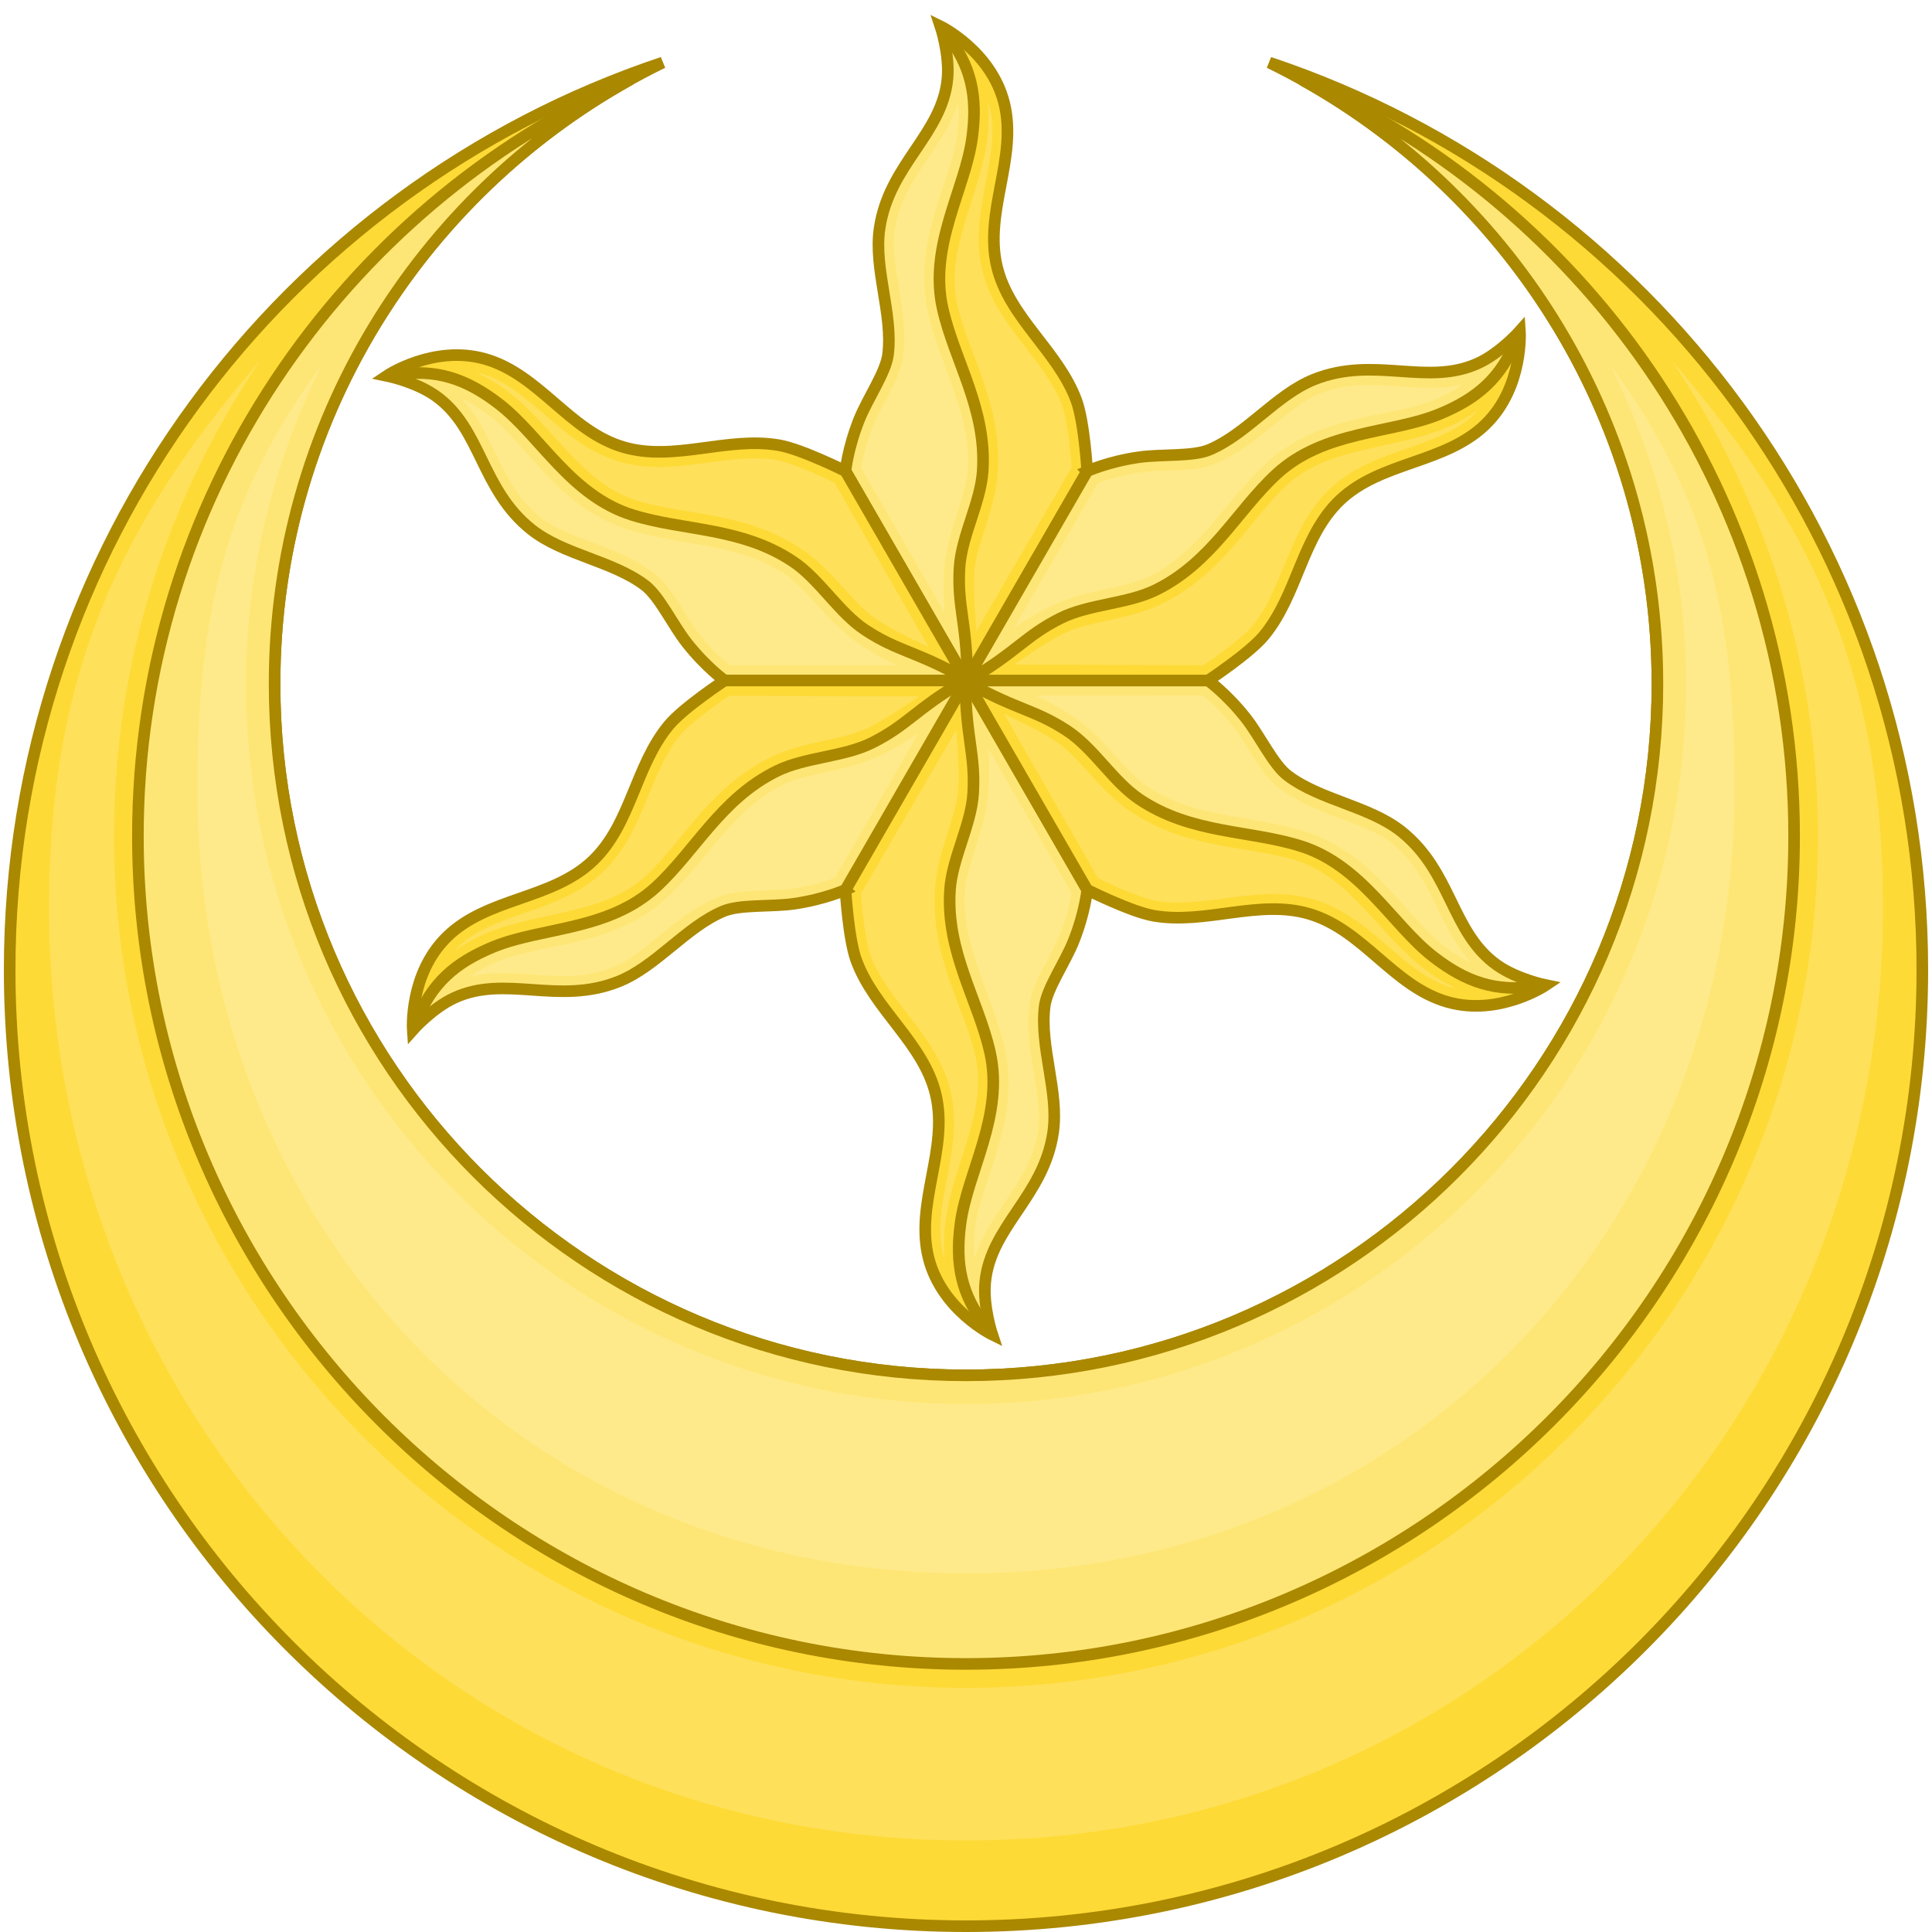 <?xml version="1.0" encoding="UTF-8" standalone="no"?>
<!-- Created with Inkscape (http://www.inkscape.org/) -->

<svg
   xmlns:dc="http://purl.org/dc/elements/1.1/"
   xmlns:cc="http://creativecommons.org/ns#"
   xmlns:rdf="http://www.w3.org/1999/02/22-rdf-syntax-ns#"
   xmlns:svg="http://www.w3.org/2000/svg"
   xmlns="http://www.w3.org/2000/svg"
   xmlns:xlink="http://www.w3.org/1999/xlink"
   xmlns:sodipodi="http://sodipodi.sourceforge.net/DTD/sodipodi-0.dtd"
   xmlns:inkscape="http://www.inkscape.org/namespaces/inkscape"
   width="250"
   height="250"
   id="svg2"
   version="1.1"
   inkscape:version="0.48.2 r9819"
   sodipodi:docname="Star Badge of Richard I.svg">
  <defs
     id="defs4" />
  <sodipodi:namedview
     id="base"
     pagecolor="#ffffff"
     bordercolor="#666666"
     borderopacity="1.0"
     inkscape:pageopacity="0.0"
     inkscape:pageshadow="2"
     inkscape:zoom="1.872"
     inkscape:cx="125"
     inkscape:cy="17.700041"
     inkscape:document-units="px"
     inkscape:current-layer="layer2"
     showgrid="false"
     fit-margin-top="0"
     fit-margin-left="0"
     fit-margin-right="0"
     fit-margin-bottom="0"
     showguides="true"
     inkscape:guide-bbox="true"
     inkscape:window-width="1280"
     inkscape:window-height="686"
     inkscape:window-x="0"
     inkscape:window-y="0"
     inkscape:window-maximized="0" />
  <g
     inkscape:groupmode="layer"
     id="layer2"
     inkscape:label="Layer"
     style="display:inline"
     transform="translate(0,-34.81)">
    <g
       id="g4173-3-5-9-6-1-7-78-0-9-9-8-2-7-8-5-7-0-9-8"
       transform="matrix(-0.889,-0.282,-0.282,0.889,1100.991,-6.933)"
       style="stroke-width:1.608;stroke-miterlimit:4;stroke-dasharray:none" />
    <g
       style="stroke-width:1.608;stroke-miterlimit:4;stroke-dasharray:none"
       transform="matrix(-0.889,-0.282,-0.282,0.889,1229.998,26.514)"
       id="g5347" />
    <g
       id="g6086">
      <g
         style="stroke-width:2.409;stroke-miterlimit:4;stroke-dasharray:none"
         transform="matrix(0.623,0,0,0.623,47.17,34.333)"
         id="g5345">
        <path
           style="fill:none;stroke:#ff0000;stroke-width:2.409;stroke-linecap:butt;stroke-linejoin:miter;stroke-miterlimit:4;stroke-opacity:1;stroke-dasharray:none;display:inline"
           d="m 74.793,142.101 50.207,0 50.207,0"
           id="path3054"
           inkscape:connector-curvature="0"
           sodipodi:nodetypes="ccc" />
        <path
           style="fill:none;stroke:#ff0000;stroke-width:2.409;stroke-linecap:butt;stroke-linejoin:miter;stroke-miterlimit:4;stroke-opacity:1;stroke-dasharray:none;display:inline"
           d="M 99.897,185.581 125,142.101 150.103,98.62"
           id="path3054-1"
           inkscape:connector-curvature="0"
           sodipodi:nodetypes="ccc" />
        <path
           style="fill:none;stroke:#ff0000;stroke-width:2.409;stroke-linecap:butt;stroke-linejoin:miter;stroke-miterlimit:4;stroke-opacity:1;stroke-dasharray:none;display:inline"
           d="M 150.103,185.581 125,142.101 99.897,98.62"
           id="path3054-1-0"
           inkscape:connector-curvature="0"
           sodipodi:nodetypes="ccc" />
        <g
           style="stroke-width:2.409;stroke-miterlimit:4;stroke-dasharray:none"
           id="g5330">
          <g
             style="stroke-width:2.409;stroke-miterlimit:4;stroke-dasharray:none"
             id="g5013">
            <path
               style="fill:none;stroke:none;display:inline"
               d="M 99.897,98.62 125,142.101 150.103,98.62"
               id="path3054-1-0-1"
               inkscape:connector-curvature="0"
               sodipodi:nodetypes="ccc" />
            <path
               sodipodi:nodetypes="cccssscssssc"
               inkscape:connector-curvature="0"
               id="path3924"
               d="M 99.897,98.62 125,142.101 150.103,98.62 c 0,0 -0.594,-10.184 -2.242,-14.659 -3.794,-10.302 -13.918,-17.12 -16.496,-27.791 -2.762,-11.433 4.375,-22.693 1.469,-34.09 -2.741,-10.753 -13.225,-15.87 -13.225,-15.87 0,0 1.944,5.809 1.469,10.874 -1.091,11.646 -12.15,17.81 -14.106,31.151 -1.227,8.366 2.809,17.765 1.763,26.155 -0.471,3.783 -4.232,9.093 -6.02,13.579 -2.365,5.936 -2.82,10.65 -2.82,10.65 z"
               style="fill:#fee676;fill-opacity:1;stroke:none;display:inline" />
            <path
               sodipodi:nodetypes="sssscsssccs"
               inkscape:connector-curvature="0"
               id="path4955"
               d="m 123.578,118.724 c 0.627,-6.595 4.391,-13.547 4.82,-20.158 0.839,-12.903 -5.882,-22.855 -8.326,-33.743 -2.933,-13.064 4.695,-24.762 6.135,-35.496 1.142,-8.508 -0.135,-14.913 -6.022,-22.348 0,0 9.908,4.349 12.649,15.101 2.905,11.398 -4.232,22.657 -1.469,34.09 2.578,10.671 12.702,17.489 16.496,27.791 1.648,4.475 2.242,14.659 2.242,14.659 l -25.157,43.186 c 0,0 -2.115,-15.217 -1.368,-23.082 z"
               style="fill:#feda36;fill-opacity:1;stroke:none" />
            <path
               style="fill:none;stroke:#aa8800;stroke-width:2.409;stroke-linecap:butt;stroke-linejoin:miter;stroke-miterlimit:4;stroke-opacity:1;stroke-dasharray:none"
               d="m 125.195,141.21 c -0.153,-11.315 -2.082,-14.445 -1.616,-22.486 0.383,-6.614 4.391,-13.547 4.82,-20.158 0.839,-12.903 -5.882,-22.855 -8.326,-33.743 -2.933,-13.064 4.695,-24.762 6.135,-35.496 1.142,-8.508 -0.135,-14.913 -5.446,-21.58"
               id="path3926"
               inkscape:connector-curvature="0"
               sodipodi:nodetypes="cssssc" />
            <path
               sodipodi:nodetypes="cccssscssssc"
               inkscape:connector-curvature="0"
               id="path3924-7"
               d="M 99.897,98.62 125,142.101 150.103,98.62 c 0,0 -0.594,-10.184 -2.242,-14.659 C 144.067,73.66 133.943,66.842 131.365,56.17 128.603,44.737 135.74,33.478 132.834,22.08 130.093,11.328 119.61,6.211 119.61,6.211 c 0,0 1.944,5.809 1.469,10.874 -1.091,11.646 -12.15,17.81 -14.106,31.151 -1.227,8.366 2.809,17.765 1.763,26.155 -0.471,3.783 -4.232,9.093 -6.02,13.579 -2.365,5.936 -2.82,10.65 -2.82,10.65 z"
               style="fill:none;stroke:#aa8800;stroke-width:2.409;stroke-linecap:butt;stroke-linejoin:miter;stroke-miterlimit:4;stroke-opacity:1;stroke-dasharray:none;display:inline" />
            <path
               inkscape:connector-curvature="0"
               id="path5007"
               d="m 123.312,22.062 c -1.389,4.514 -3.97,8.203 -6.344,11.719 -3.144,4.657 -6.01,9.041 -6.875,14.938 -1.033,7.047 2.986,16.396 1.781,26.062 -0.341,2.735 -1.58,5.163 -2.844,7.594 -1.264,2.431 -2.605,4.818 -3.375,6.75 -1.852,4.647 -2.331,7.828 -2.469,8.906 l 17.25,29.906 c -0.178,-3.366 -0.234,-6.741 0.031,-9.531 0.719,-7.567 4.45,-14.493 4.812,-20.062 C 126.043,86.634 119.625,77.194 117,65.5 c -3.277,-14.597 4.808,-27.016 6.094,-36.594 0.34,-2.532 0.375,-4.738 0.219,-6.844 z"
               style="fill:#feea8a;fill-opacity:1;stroke:none;display:inline" />
            <path
               inkscape:connector-curvature="0"
               id="path5011"
               d="m 129.531,22.094 c 0.178,2.469 0.168,4.972 -0.188,7.625 -1.596,11.89 -8.808,22.873 -6.219,34.406 2.264,10.083 9.323,20.561 8.406,34.656 -0.498,7.652 -4.278,14.625 -4.812,20.25 -0.308,3.24 1.4e-4,8.303 0.375,12.812 L 146.875,97.875 c -0.041,-0.651 -0.126,-2.066 -0.406,-4.562 -0.338,-3.01 -0.934,-6.628 -1.531,-8.25 -1.662,-4.511 -4.887,-8.561 -8.25,-12.938 -3.363,-4.377 -6.901,-9.119 -8.375,-15.219 -1.582,-6.546 -0.325,-12.719 0.75,-18.375 1.075,-5.656 1.989,-10.794 0.75,-15.656 -0.071,-0.279 -0.199,-0.512 -0.281,-0.781 z"
               style="fill:#fee05b;fill-opacity:1;stroke:none" />
          </g>
          <use
             style="stroke-width:2.409;stroke-miterlimit:4;stroke-dasharray:none"
             height="284.81"
             width="250"
             transform="matrix(-1,0,0,-1,250,284.202)"
             id="use5310"
             xlink:href="#g5013"
             y="0"
             x="0" />
        </g>
        <use
           style="stroke-width:2.409;stroke-miterlimit:4;stroke-dasharray:none"
           x="0"
           y="0"
           xlink:href="#g5330"
           id="use5341"
           transform="matrix(0.5,-0.866,0.866,0.5,-60.563,179.304)"
           width="250"
           height="284.81" />
        <use
           style="stroke-width:2.409;stroke-miterlimit:4;stroke-dasharray:none"
           x="0"
           y="0"
           xlink:href="#use5341"
           id="use5343"
           transform="matrix(0.5,-0.866,0.866,0.5,-60.563,179.304)"
           width="250"
           height="284.81" />
      </g>
      <g
         transform="matrix(1,0,0,-1,0,320.12)"
         id="g5494">
        <path
           inkscape:connector-curvature="0"
           style="color:#000000;fill:#feda36;fill-opacity:1;fill-rule:nonzero;stroke:#aa8800;stroke-width:1.5;stroke-miterlimit:4;stroke-opacity:1;stroke-dasharray:none;marker:none;visibility:visible;display:inline;overflow:visible;enable-background:accumulate"
           d="M 125,1.25 C 56.657,1.25 1.25,56.657 1.25,125 c 0,54.625 35.395,100.997 84.5,117.406 C 56.018,227.866 35.531,197.326 35.531,162 c 0,-49.406 40.063,-89.469 89.469,-89.469 49.406,0 89.469,40.063 89.469,89.469 0,35.326 -20.487,65.866 -50.219,80.406 C 213.355,225.997 248.75,179.625 248.75,125 248.75,56.657 193.343,1.25 125,1.25 z"
           transform="translate(0,34.81)"
           id="path5366" />
        <path
           inkscape:connector-curvature="0"
           style="color:#000000;fill:#fee676;fill-opacity:1;stroke:#aa8800;stroke-width:1.5;stroke-miterlimit:4;stroke-opacity:1;marker:none;visibility:visible;display:inline;overflow:visible;enable-background:accumulate"
           d="m 124.969,35.188 c -58.963,0 -107.125,48.162 -107.125,107.125 0,43.553 26.28,81.223 63.781,97.938 C 54.137,224.985 35.531,195.671 35.531,162 c 0,-49.406 40.063,-89.469 89.469,-89.469 49.406,0 89.469,40.063 89.469,89.469 0,33.631 -18.566,62.908 -46,78.188 37.446,-16.74 63.688,-54.364 63.688,-97.875 0,-58.974 -48.224,-107.125 -107.188,-107.125 z"
           transform="translate(0,34.81)"
           id="path5471" />
        <path
           id="path5519"
           d="M 216.219,46.531 C 228.193,64.161 235.25,85.378 235.25,108.188 c 0,60.654 -49.64,110.219 -110.281,110.219 C 64.327,218.406 14.75,168.829 14.75,108.188 14.75,85.407 21.774,64.211 33.719,46.594 15.425,67.746 6.344,87.323 6.344,117.5 c 0,66.677 51.979,120.656 118.656,120.656 66.677,0 118.656,-53.979 118.656,-120.656 0,-30.209 -9.109,-49.808 -27.438,-70.969 z"
           style="color:#000000;fill:#fee05b;fill-opacity:1;fill-rule:nonzero;stroke:none;stroke-width:1.5;marker:none;visibility:visible;display:inline;overflow:visible;enable-background:accumulate"
           transform="matrix(1,0,0,-1,0,285.31)"
           inkscape:connector-curvature="0"
           sodipodi:nodetypes="cssscsssc" />
        <path
           transform="translate(0,34.81)"
           style="color:#000000;fill:#feea8a;fill-opacity:1;stroke:none;stroke-width:1.5;marker:none;visibility:visible;display:inline;overflow:visible;enable-background:accumulate"
           d="m 124.969,46.906 c -56.93,0 -99.406,44.476 -99.406,101.406 0,22.791 3.503,37.871 16.094,55 C 35.452,190.834 31.812,176.87 31.812,162 c 0,-51.425 41.763,-93.188 93.188,-93.188 51.425,0 93.188,41.763 93.188,93.188 0,14.868 -3.64,28.836 -9.844,41.312 12.594,-17.125 16.094,-32.21 16.094,-55 0,-56.939 -42.538,-101.406 -99.469,-101.406 z"
           id="path5524"
           inkscape:connector-curvature="0"
           sodipodi:nodetypes="sscssscss" />
      </g>
    </g>
  </g>
</svg>
